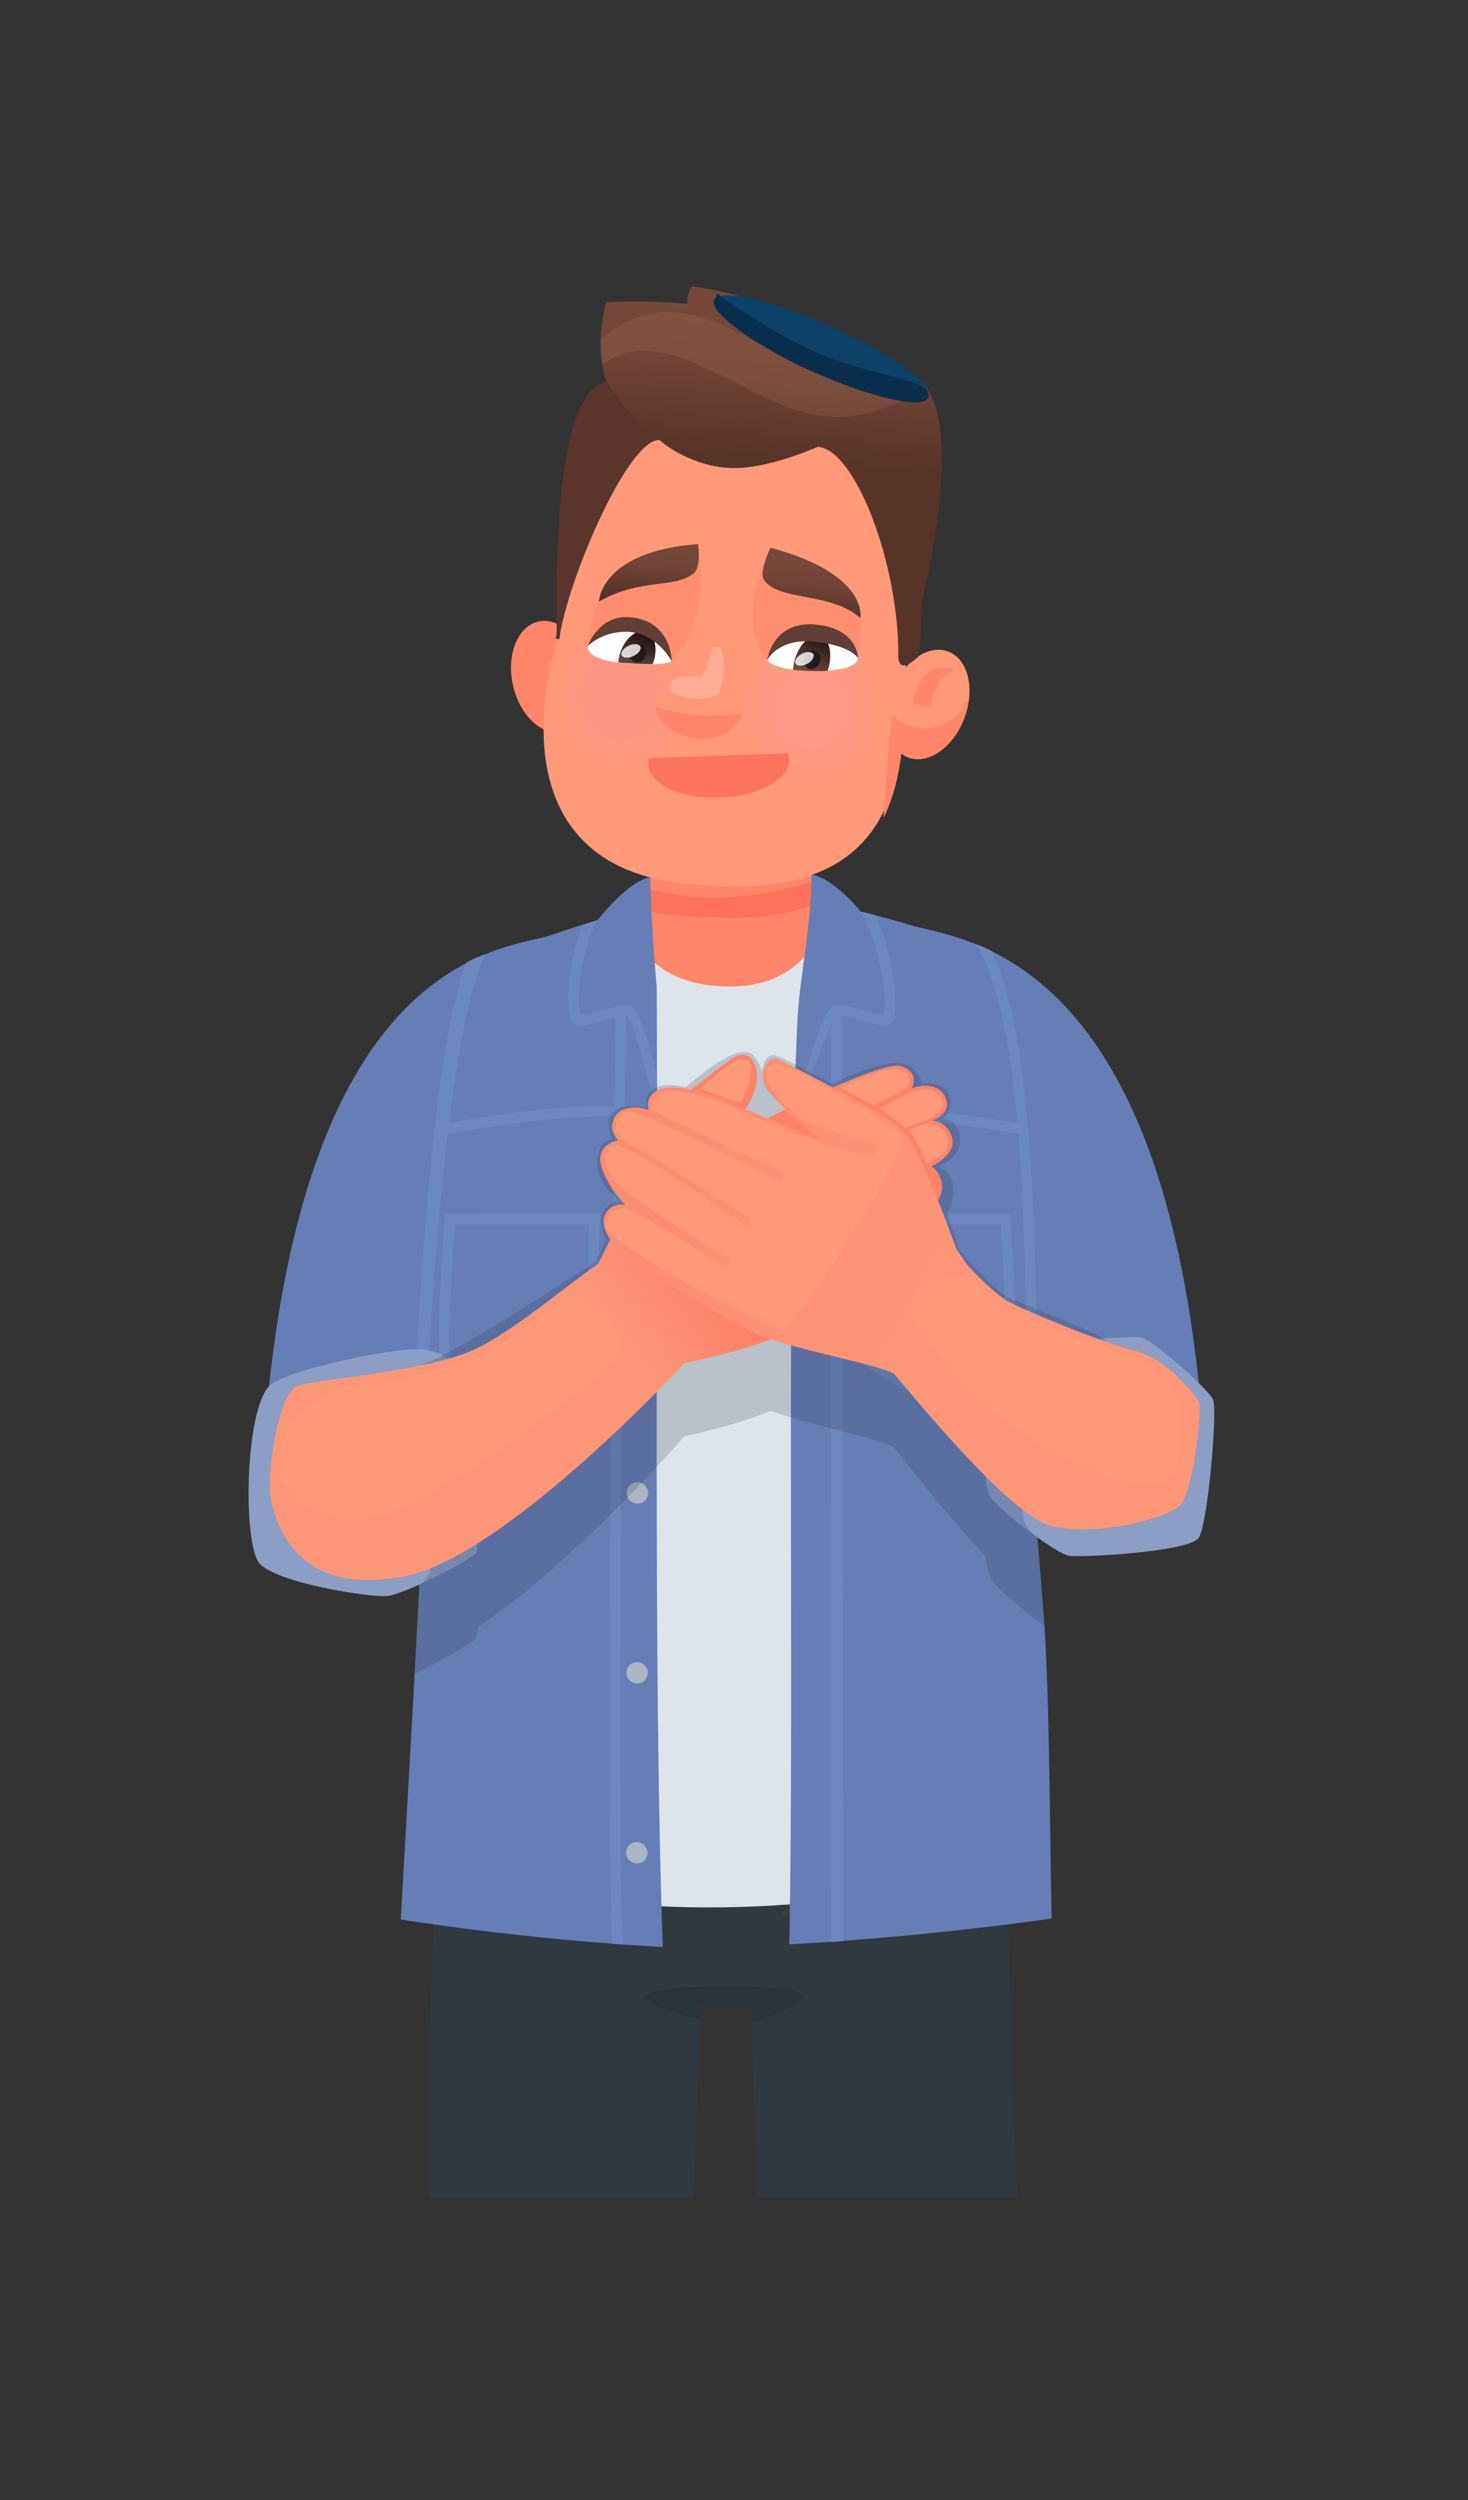 <svg width="940" height="1600" viewBox="0 0 940 1600" fill="none" xmlns="http://www.w3.org/2000/svg">
<rect x="0" y="0" width="940" height="1600" fill="#333333" stroke="none"/>
<path d="M657 922.802C675.6 919.302 694.3 916.702 713.2 915.402C731.2 914.202 752.1 912.202 770.1 912.502C746.1 603.202 611.2 601.402 581.4 591.602L598.6 723.002C615.8 758.902 647.5 849.402 657.1 922.802H657Z" fill="#667EB5"/>
<path d="M444.1 1406.1C446.4 1343.2 448.7 1278.5 450.8 1214.9L279.1 1209.8C275.1 1271.1 274.2 1344.2 274.7 1406.1H444.2H444.1Z" fill="#303940"/>
<path d="M651.4 1406.1C648.3 1343.7 647 1289.5 645.1 1213L479.6 1218.1C480.8 1277.1 482.5 1341.3 484.3 1406H651.4V1406.1Z" fill="#303940"/>
<path d="M282.499 1152.5C278.599 1218.7 281.699 1274.3 281.699 1274.3C281.699 1274.3 379.099 1284.9 491.299 1283.9C564.199 1283.2 626.499 1289.2 631.199 1256.7C635.599 1226.5 638.999 1190.3 641.699 1152.5H282.499Z" fill="#303940"/>
<path d="M568.799 665.701L567.999 590.201C506.399 572.101 422.399 572.301 363.199 597.101L363.899 665.801H568.799V665.701Z" fill="#FF8668"/>
<path d="M532.5 582.8C525.2 581.3 520.3 574.8 520.1 566.701L515.6 502.1C514.2 483.2 492.3 473.3 464.6 472.3C436.8 471.3 417.6 484.7 418.7 504.4L416 569.8C415.7 575.8 409.9 583.001 404 584.201C389 587.201 376.3 591.601 363.1 596.901L359 662L560 666L595.8 596.6C586.9 593.8 542.1 585 532.5 583V582.8Z" fill="#FF8668"/>
<path d="M468 587.502C486.4 587.802 509.2 584.402 523.5 577.702C523.2 576.602 523.1 575.402 523 574.202L523.3 563.102C477.1 578.602 438.6 575.902 415.8 568.702L407.9 572.302C411.5 576.502 412.2 579.502 411.2 581.302C423 586.102 450.4 587.202 467.9 587.402L468 587.502Z" fill="#FD7258"/>
<path d="M282.5 928.201C263.9 924.701 245.2 922.101 226.3 920.801C208.3 919.601 187.4 917.601 169.4 917.901C193.4 608.601 323.7 608.001 353.5 598.301L341 728.401C323.8 764.301 292.1 854.801 282.5 928.201Z" fill="#667EB5"/>
<path d="M543.7 1153.4L500.1 1226L531.6 1229.4L573.8 1153.4H543.7Z" fill="#393E3F"/>
<path d="M525.2 597.102C518.5 611.102 503.4 630.902 468.7 631.302C430 631.802 412.5 613.202 407 599.902L322 618.102L323.7 1206.8C356.4 1214.1 404.3 1221.4 462.6 1220.6C525.3 1219.8 571.8 1211.1 600.5 1203.6L594.5 613.802L525.2 597.102Z" fill="#DDE5EA"/>
<path d="M420.4 630.2C420.4 630.2 417.1 594.5 416.3 561.4C401.6 564.1 382.7 588.8 382.7 588.8C355.3 597 318.8 609.5 306.3 621.7C272.2 655.2 275 738.1 273 857.6C270.8 985.8 270.7 981 256.6 1228.4C256.6 1228.4 335.4 1241.2 424.4 1246C418.2 1072.5 421.5 812.8 420.5 630.1L420.4 630.2Z" fill="#667EB5"/>
<path d="M510.9 649.202C512 626.702 519.5 592.702 519.6 559.602C534.3 562.302 551.3 583.402 551.3 583.402C583.2 591.202 612.2 600.102 624.9 612.302C659.7 645.802 649.9 721.602 654.4 841.002C657.2 916.002 663.5 968.902 668.4 1035C671.9 1081.8 672 1156.1 673.4 1227.8C673.4 1227.8 594.4 1239.4 505.4 1244.3C508.8 1076.2 503 803.702 510.8 649.102L510.9 649.202Z" fill="#667EB5"/>
<path d="M271.8 919.102C273.8 874.702 284.4 663.102 310.8 610.602C307.3 611.902 301.9 613.902 298.6 616.202C274.1 681.002 266.4 874.002 264.5 917.302C266.7 917.702 269.5 918.702 271.7 919.102H271.8Z" fill="#6D88BE"/>
<path d="M402.899 643.4C397.899 642.6 390.899 644.8 383.999 646.9C379.599 648.3 374.599 649.8 371.999 649.8C368.899 644.3 370.199 611.3 382.499 588.9C379.599 589.8 376.599 590.7 373.599 591.7C363.599 614.4 361.899 644.1 365.899 652.6C367.199 655.4 369.099 656.2 370.399 656.4C374.199 656.9 379.599 655.2 385.899 653.3C391.499 651.6 397.699 649.6 401.199 650C405.099 653.9 413.099 682.5 420.499 712.7C420.499 703.7 420.499 694.8 420.499 686C409.199 644.9 405.499 643.8 402.699 643.4H402.899Z" fill="#6D88BE"/>
<path d="M400.901 647.501L394.201 647.301C394.201 652.401 387.301 1135.1 392.001 1243.9C394.201 1244.1 396.501 1244.2 398.701 1244.4C393.901 1137.9 400.801 652.601 400.901 647.501Z" fill="#6D88BE"/>
<path d="M282.8 726.402L281.5 719.802C284.5 719.202 355.3 705.702 394.3 708.002L394 714.702C355.8 712.402 283.6 726.202 282.9 726.402H282.8Z" fill="#6D88BE"/>
<path d="M657.3 863.701C657.7 885.701 657.5 902.801 658.3 921.401L665.9 919.001C665.2 900.401 664.5 885.501 664.1 863.601C662.3 774.701 660.3 662.601 635.3 608.901C631.7 606.701 628.3 605.501 625 604.301C653.7 652.101 655.6 770.101 657.4 863.701H657.3Z" fill="#6D88BE"/>
<path d="M560.6 585.8C557.9 585.1 555.1 584.1 551.3 583.5C564.4 606.2 568.7 643.8 565.9 649.8C563.3 649.8 558.4 648.2 554 646.9C547.1 644.8 540 642.6 535 643.4C532.2 643.9 528.1 644.6 515.4 686.9C514.3 690.7 510.1 704.9 509 708.6C508.8 716.5 509 714.2 508.6 722.5C517.4 688.9 532.1 654.1 536.5 649.9C540 649.6 546.3 651.5 552 653.2C558.3 655.1 563.8 656.8 567.6 656.3C568.9 656.1 570.7 655.4 571.9 652.7C575.8 644.1 571.9 609.4 560.5 585.8H560.6Z" fill="#6D88BE"/>
<path d="M540.1 1242.2C539.6 1134.1 539.1 655.1 538.9 650H532.2C532.3 655.2 531.5 1136 532 1242.8C534.3 1242.6 537.8 1242.4 540.1 1242.2Z" fill="#6D88BE"/>
<path d="M656.801 726.301C656.001 726.201 575.501 712.201 537.301 714.501L536.801 707.801C575.801 705.501 654.501 719.101 657.801 719.701L656.701 726.301H656.801Z" fill="#6D88BE"/>
<path d="M331.4 896.002C331.2 896.002 331 896.002 330.8 896.002C318.4 895.502 286.3 878.602 282.3 871.702C279.1 866.202 282.4 811.802 284.7 780.102L284.9 776.802L384 776.602V780.302C383.5 806.702 382.3 868.602 381.3 872.002C380.2 875.302 366.2 882.802 360.2 885.802C351 890.402 338.6 895.902 331.4 896.002ZM288.2 868.502C291 872.702 320.2 888.902 330.9 889.402C340.5 889.802 370.2 873.402 374.9 869.402C375.6 862.602 376.6 816.702 377.2 783.402L291.2 783.602C288.5 822.202 286.6 863.302 288.2 868.502Z" fill="#6D88BE"/>
<path d="M573.7 885.701C567.9 882.701 554.1 875.301 553 872.001C552 868.701 550.9 806.901 550.6 780.501V776.801L646.8 776.901V780.201C649.1 811.801 652.2 866.001 649.1 871.601C645.2 878.401 614.1 895.301 602 895.901C601.8 895.901 601.7 895.901 601.5 895.901C594.5 895.901 582.6 890.401 573.7 885.801V885.701ZM640.8 783.501H557.3C557.7 816.601 558.6 862.401 559.3 869.201C563.8 873.101 592.6 889.501 602 889.101C612.5 888.701 640.8 872.401 643.5 868.201C645.1 863.101 643.3 822.001 640.8 783.501Z" fill="#6D88BE"/>
<path d="M415.3 726.3C415.3 730.1 412.3 733.1 408.5 733.1C404.7 733.1 401.6 730 401.6 726.3C401.6 722.5 404.6 719.5 408.4 719.5C412.2 719.5 415.3 722.6 415.3 726.3Z" fill="#AEB5C2"/>
<path d="M415.1 840.2C415.1 844 412.1 847 408.3 847C404.5 847 401.4 843.9 401.4 840.2C401.4 836.4 404.4 833.4 408.2 833.4C412 833.4 415.1 836.5 415.1 840.2Z" fill="#AEB5C2"/>
<path d="M415.001 955.402C415.001 959.202 412.001 962.202 408.201 962.202C404.401 962.202 401.301 959.102 401.301 955.402C401.301 951.602 404.301 948.602 408.101 948.602C411.901 948.602 415.001 951.702 415.001 955.402Z" fill="#AEB5C2"/>
<path d="M414.8 1070.5C414.8 1074.3 411.8 1077.3 408 1077.3C404.2 1077.3 401.1 1074.2 401.1 1070.5C401.1 1066.8 404.1 1063.7 407.9 1063.7C411.7 1063.7 414.8 1066.8 414.8 1070.5Z" fill="#AEB5C2"/>
<path d="M414.6 1185.7C414.6 1189.5 411.6 1192.5 407.8 1192.5C404 1192.5 400.9 1189.4 400.9 1185.7C400.9 1181.9 403.9 1178.9 407.7 1178.9C411.5 1178.9 414.6 1182 414.6 1185.7Z" fill="#AEB5C2"/>
<path d="M360.169 468.293C373.503 465.41 380.896 447.276 376.683 427.789C372.469 408.301 358.245 394.841 344.912 397.724C331.578 400.606 324.185 418.741 328.398 438.228C332.612 457.715 346.836 471.176 360.169 468.293Z" fill="#FF8668"/>
<path d="M566 297.701C561.4 252.501 436.2 223.701 395.3 283.101C381.7 310.901 365.1 363.501 355.5 416.001C355.5 415.401 355.5 415.101 355.5 415.101C355.5 415.101 311.7 550.801 436.6 565.301C556.8 579.201 580 521.001 579.5 438.401C582.4 392.101 573.3 332.801 565.9 297.801L566 297.701Z" fill="#FF9977"/>
<g opacity="0.4">
<path d="M442.71 448.363C444.696 421.318 426.168 397.916 401.327 396.091C376.486 394.267 354.738 414.712 352.752 441.756C350.766 468.801 369.294 492.203 394.135 494.028C418.976 495.852 440.724 475.407 442.71 448.363Z" fill="#FF9977"/>
<path d="M441.912 448.305C443.861 421.756 425.661 398.782 401.261 396.99C376.86 395.198 355.499 415.268 353.55 441.816C351.6 468.365 369.8 491.339 394.201 493.131C418.601 494.923 439.962 474.854 441.912 448.305Z" fill="#FF9978"/>
<path d="M441.015 448.239C442.929 422.186 425.101 399.643 401.196 397.887C377.291 396.132 356.362 415.829 354.449 441.882C352.535 467.935 370.363 490.478 394.268 492.233C418.173 493.989 439.102 474.292 441.015 448.239Z" fill="#FF9879"/>
<path d="M440.217 448.179C442.094 422.622 424.594 400.507 401.13 398.784C377.666 397.061 357.123 416.382 355.246 441.939C353.369 467.497 370.869 489.612 394.333 491.335C417.797 493.058 438.34 473.737 440.217 448.179Z" fill="#FE987A"/>
<path d="M439.219 448.115C441.06 423.054 423.932 401.37 400.964 399.683C377.995 397.996 357.884 416.945 356.043 442.007C354.203 467.068 371.331 488.752 394.299 490.439C417.267 492.125 437.379 473.176 439.219 448.115Z" fill="#FE987B"/>
<path d="M438.421 448.056C440.225 423.49 423.425 402.234 400.897 400.58C378.369 398.926 358.645 417.499 356.841 442.065C355.037 466.63 371.837 487.886 394.364 489.54C416.892 491.195 436.617 472.621 438.421 448.056Z" fill="#FE987C"/>
<path d="M437.623 447.996C439.39 423.926 422.918 403.099 400.831 401.477C378.744 399.855 359.406 418.052 357.638 442.122C355.87 466.192 372.343 487.02 394.43 488.642C416.517 490.264 435.855 472.066 437.623 447.996Z" fill="#FE977D"/>
<path d="M436.725 447.932C438.452 424.413 422.349 404.061 400.757 402.476C379.166 400.89 360.263 418.671 358.535 442.19C356.808 465.709 372.912 486.061 394.503 487.646C416.094 489.232 434.998 471.451 436.725 447.932Z" fill="#FD977E"/>
<path d="M435.929 447.872C437.619 424.849 421.844 404.926 400.693 403.372C379.542 401.819 361.026 419.224 359.335 442.248C357.644 465.271 373.42 485.195 394.57 486.748C415.721 488.301 434.238 470.896 435.929 447.872Z" fill="#FD977F"/>
<path d="M435.13 447.813C436.785 425.285 421.337 405.79 400.627 404.269C379.916 402.748 361.786 419.778 360.132 442.306C358.478 464.833 373.926 484.329 394.636 485.849C415.346 487.37 433.476 470.341 435.13 447.813Z" fill="#FD9680"/>
<path d="M434.232 447.749C435.85 425.717 420.775 406.653 400.56 405.168C380.346 403.684 362.647 420.341 361.029 442.373C359.411 464.405 374.487 483.469 394.701 484.953C414.915 486.438 432.614 469.781 434.232 447.749Z" fill="#FD9681"/>
<path d="M433.436 447.689C435.017 426.153 420.269 407.517 400.496 406.065C380.722 404.613 363.41 420.894 361.828 442.431C360.247 463.967 374.995 482.603 394.768 484.055C414.542 485.507 431.854 469.226 433.436 447.689Z" fill="#FD9682"/>
<path d="M432.637 447.632C434.182 426.591 419.762 408.383 400.429 406.964C381.096 405.544 364.171 421.45 362.626 442.49C361.081 463.531 375.501 481.739 394.834 483.159C414.167 484.578 431.092 468.672 432.637 447.632Z" fill="#FC9583"/>
<path d="M431.739 447.566C433.248 427.021 419.2 409.244 400.363 407.861C381.525 406.478 365.032 422.011 363.523 442.556C362.014 463.101 376.062 480.877 394.899 482.261C413.737 483.644 430.23 468.11 431.739 447.566Z" fill="#FC9584"/>
<path d="M430.941 447.506C432.413 427.457 418.693 410.109 400.296 408.758C381.9 407.407 365.792 422.565 364.32 442.614C362.848 462.663 376.568 480.011 394.965 481.362C413.361 482.713 429.468 467.555 430.941 447.506Z" fill="#FC9584"/>
<path d="M430.144 447.449C431.58 427.895 418.188 410.975 400.232 409.656C382.276 408.338 366.555 423.12 365.119 442.673C363.684 462.227 377.076 479.147 395.032 480.466C412.988 481.784 428.708 467.002 430.144 447.449Z" fill="#FC9585"/>
<path d="M429.246 447.382C430.646 428.325 417.626 411.836 400.165 410.554C382.705 409.271 367.416 423.681 366.016 442.739C364.617 461.797 377.637 478.286 395.097 479.568C412.558 480.85 427.847 466.44 429.246 447.382Z" fill="#FB9486"/>
<path d="M428.448 447.323C429.811 428.761 417.119 412.7 400.099 411.45C383.079 410.2 368.177 424.235 366.814 442.797C365.451 461.359 378.143 477.419 395.163 478.669C412.182 479.919 427.085 465.885 428.448 447.323Z" fill="#FB9487"/>
<path d="M427.65 447.265C428.973 429.254 416.605 413.666 400.026 412.449C383.447 411.231 368.934 424.845 367.612 442.857C366.289 460.868 378.657 476.456 395.236 477.673C411.815 478.891 426.327 465.277 427.65 447.265Z" fill="#FB9488"/>
<path d="M426.752 447.199C428.038 429.684 416.043 414.527 399.959 413.346C383.876 412.165 369.795 425.407 368.509 442.922C367.222 460.438 379.218 475.594 395.301 476.775C411.385 477.956 425.466 464.715 426.752 447.199Z" fill="#FB9389"/>
<path d="M425.955 447.14C427.205 430.12 415.538 415.392 399.895 414.243C384.252 413.094 370.558 425.96 369.308 442.98C368.058 460 379.726 474.728 395.369 475.877C411.011 477.026 424.706 464.16 425.955 447.14Z" fill="#FB938A"/>
<path d="M425.157 447.082C426.371 430.558 415.031 416.258 399.828 415.141C384.626 414.025 371.319 426.516 370.105 443.04C368.892 459.564 380.232 473.864 395.434 474.98C410.636 476.097 423.944 463.606 425.157 447.082Z" fill="#FA938B"/>
<path d="M424.259 446.916C425.436 430.888 414.468 417.019 399.762 415.939C385.055 414.859 372.179 426.977 371.002 443.005C369.825 459.034 380.793 472.903 395.499 473.983C410.206 475.063 423.082 462.945 424.259 446.916Z" fill="#FA928C"/>
<path d="M423.463 446.857C424.603 431.324 413.963 417.883 399.697 416.836C385.432 415.788 372.942 427.531 371.802 443.063C370.661 458.596 381.301 472.037 395.567 473.084C409.833 474.132 422.322 462.39 423.463 446.857Z" fill="#FA928D"/>
<path d="M422.564 446.791C423.669 431.754 413.401 418.744 399.631 417.733C385.861 416.722 373.803 428.092 372.699 443.129C371.594 458.166 381.862 471.175 395.632 472.186C409.402 473.198 421.46 461.828 422.564 446.791Z" fill="#FA928E"/>
<path d="M399.599 418.702C386.299 417.702 374.599 428.702 373.499 443.202C372.399 457.702 382.399 470.302 395.699 471.302C408.999 472.302 420.699 461.302 421.799 446.802C422.899 432.302 412.899 419.702 399.599 418.702Z" fill="#F9928F"/>
<path d="M399.6 419.602C386.7 418.702 375.4 429.302 374.4 443.302C373.4 457.302 383 469.502 395.9 470.402C408.8 471.302 420.1 460.702 421.1 446.702C422.1 432.702 412.5 420.502 399.6 419.602Z" fill="#F99190"/>
<path d="M399.499 420.501C387.099 419.601 376.199 429.801 375.199 443.301C374.199 456.801 383.499 468.501 395.899 469.401C408.299 470.301 419.199 460.101 420.199 446.601C421.199 433.101 411.899 421.401 399.499 420.501Z" fill="#F99191"/>
</g>
<g opacity="0.4">
<path d="M547.431 494.793C569.698 479.316 575.203 448.719 559.727 426.452C544.251 404.185 513.654 398.68 491.387 414.156C469.12 429.632 463.614 460.229 479.09 482.496C494.567 504.763 525.164 510.269 547.431 494.793Z" fill="#FF9977"/>
<path d="M547.232 493.027C569.128 477.695 574.45 447.515 559.118 425.619C543.785 403.722 513.606 398.401 491.709 413.733C469.813 429.065 464.492 459.245 479.824 481.141C495.156 503.038 525.335 508.359 547.232 493.027Z" fill="#FF9978"/>
<path d="M546.926 492.61C568.48 477.462 573.672 447.71 558.524 426.157C543.376 404.603 513.624 399.411 492.071 414.559C470.517 429.706 465.325 459.459 480.473 481.012C495.621 502.565 525.373 507.758 546.926 492.61Z" fill="#FF9979"/>
<path d="M546.575 492.274C567.831 477.28 572.907 447.893 557.912 426.637C542.918 405.381 513.531 400.305 492.275 415.299C471.019 430.294 465.943 459.681 480.937 480.937C495.932 502.193 525.319 507.269 546.575 492.274Z" fill="#FF997A"/>
<path d="M546.162 492.058C567.076 477.25 572.026 448.291 557.218 427.376C542.41 406.462 513.451 401.512 492.537 416.32C471.622 431.128 466.672 460.087 481.481 481.002C496.289 501.916 525.248 506.866 546.162 492.058Z" fill="#FF997B"/>
<path d="M546.029 490.698C566.577 476.042 571.353 447.503 556.696 426.955C542.04 406.407 513.501 401.631 492.953 416.288C472.405 430.945 467.63 459.483 482.286 480.031C496.943 500.579 525.482 505.355 546.029 490.698Z" fill="#FF997C"/>
<path d="M545.604 490.784C565.812 476.317 570.465 448.207 555.998 427.999C541.53 407.791 513.42 403.138 493.213 417.605C473.005 432.073 468.351 460.182 482.819 480.39C497.286 500.598 525.396 505.252 545.604 490.784Z" fill="#FE997D"/>
<path d="M545.351 489.728C565.195 475.416 569.679 447.728 555.368 427.884C541.056 408.04 513.368 403.556 493.524 417.868C473.68 432.179 469.196 459.868 483.507 479.711C497.819 499.555 525.507 504.04 545.351 489.728Z" fill="#FE997E"/>
<path d="M545.144 488.854C564.67 474.668 568.998 447.339 554.812 427.814C540.626 408.288 513.298 403.96 493.772 418.146C474.247 432.332 469.918 459.661 484.104 479.186C498.29 498.712 525.619 503.04 545.144 488.854Z" fill="#FE997F"/>
<path d="M544.866 488.2C564.03 474.174 568.196 447.268 554.17 428.104C540.144 408.941 513.238 404.775 494.074 418.801C474.91 432.827 470.745 459.733 484.771 478.897C498.797 498.06 525.703 502.226 544.866 488.2Z" fill="#FE9980"/>
<path d="M544.576 487.748C563.38 473.885 567.385 447.403 553.522 428.6C539.659 409.796 513.177 405.791 494.373 419.654C475.57 433.517 471.565 459.999 485.428 478.803C499.291 497.607 525.773 501.611 544.576 487.748Z" fill="#FE9981"/>
<path d="M544.173 487.499C562.618 473.801 566.466 447.744 552.767 429.299C539.069 410.854 513.012 407.007 494.567 420.705C476.122 434.403 472.275 460.46 485.973 478.905C499.671 497.35 525.728 501.198 544.173 487.499Z" fill="#FE9982"/>
<path d="M544.005 486.408C562.069 472.845 565.718 447.207 552.155 429.144C538.592 411.08 512.954 407.431 494.891 420.994C476.827 434.556 473.178 460.194 486.741 478.258C500.303 496.322 525.941 499.97 544.005 486.408Z" fill="#FE9983"/>
<path d="M543.71 485.617C561.395 472.194 564.849 446.976 551.426 429.292C538.003 411.607 512.785 408.153 495.101 421.576C477.416 434.999 473.962 460.217 487.385 477.901C500.808 495.586 526.026 499.04 543.71 485.617Z" fill="#FE9984"/>
<path d="M543.553 485.311C560.904 471.997 564.176 447.138 550.862 429.787C537.549 412.436 512.69 409.163 495.339 422.477C477.988 435.791 474.715 460.65 488.029 478.001C501.343 495.352 526.202 498.625 543.553 485.311Z" fill="#FE9985"/>
<path d="M543.331 484.181C560.283 470.983 563.327 446.542 550.13 429.59C536.933 412.637 512.492 409.593 495.539 422.79C478.587 435.987 475.542 460.428 488.739 477.381C501.937 494.333 526.378 497.378 543.331 484.181Z" fill="#FE9986"/>
<path d="M543.068 483.654C559.625 470.579 562.446 446.557 549.371 430C536.295 413.444 512.273 410.622 495.717 423.697C479.16 436.773 476.338 460.795 489.414 477.352C502.489 493.908 526.511 496.73 543.068 483.654Z" fill="#FE9987"/>
<path d="M542.862 483.832C559.026 470.883 561.631 447.282 548.682 431.119C535.733 414.956 512.133 412.35 495.969 425.299C479.806 438.249 477.201 461.849 490.15 478.012C503.099 494.175 526.699 496.781 542.862 483.832Z" fill="#FE9988"/>
<path d="M542.696 482.324C558.423 469.451 560.737 446.266 547.865 430.538C534.992 414.811 511.806 412.496 496.079 425.369C480.351 438.242 478.037 461.427 490.91 477.155C503.783 492.883 526.968 495.197 542.696 482.324Z" fill="#FE9A89"/>
<path d="M542.605 481.996C557.943 469.172 559.98 446.342 547.156 431.004C534.331 415.667 511.502 413.629 496.164 426.453C480.826 439.278 478.789 462.108 491.613 477.445C504.437 492.783 527.267 494.82 542.605 481.996Z" fill="#FD9A89"/>
<path d="M542.578 480.408C557.442 467.623 559.127 445.209 546.342 430.345C533.557 415.481 511.143 413.796 496.279 426.581C481.415 439.366 479.73 461.78 492.515 476.644C505.3 491.508 527.714 493.194 542.578 480.408Z" fill="#FD9A8A"/>
<path d="M542.496 480.525C556.891 467.79 558.236 445.797 545.501 431.402C532.766 417.008 510.773 415.663 496.378 428.398C481.984 441.133 480.638 463.126 493.374 477.521C506.109 491.915 528.102 493.26 542.496 480.525Z" fill="#FD9A8B"/>
<path d="M543.511 478.069C556.828 464.752 556.828 443.162 543.511 429.845C530.194 416.528 508.603 416.528 495.286 429.845C481.969 443.162 481.969 464.752 495.286 478.069C508.603 491.386 530.194 491.386 543.511 478.069Z" fill="#FD9A8C"/>
<path d="M543.014 477.574C556.058 464.531 556.058 443.383 543.014 430.34C529.971 417.296 508.823 417.296 495.779 430.34C482.736 443.383 482.736 464.531 495.779 477.574C508.823 490.618 529.971 490.618 543.014 477.574Z" fill="#FD9A8D"/>
<path d="M542.52 477.079C555.29 464.309 555.29 443.605 542.52 430.835C529.749 418.065 509.045 418.064 496.275 430.835C483.505 443.605 483.505 464.309 496.275 477.079C509.045 489.85 529.749 489.85 542.52 477.079Z" fill="#FD9A8E"/>
<path d="M542.096 476.655C554.632 464.119 554.632 443.795 542.096 431.259C529.561 418.723 509.236 418.723 496.7 431.259C484.164 443.795 484.164 464.119 496.7 476.655C509.236 489.191 529.561 489.191 542.096 476.655Z" fill="#FD9A8F"/>
<path d="M543.542 473.934C554.619 460.591 552.783 440.795 539.44 429.718C526.097 418.64 506.301 420.477 495.223 433.819C484.146 447.162 485.982 466.958 499.325 478.036C512.668 489.113 532.464 487.277 543.542 473.934Z" fill="#FD9A90"/>
<path d="M544.162 471.715C554.152 458.016 551.144 438.811 537.445 428.822C523.745 418.832 504.541 421.839 494.551 435.538C484.561 449.238 487.569 468.442 501.268 478.432C514.968 488.422 534.172 485.415 544.162 471.715Z" fill="#FD9A91"/>
<path d="M544.896 469.043C553.504 454.886 549.005 436.432 534.848 427.824C520.691 419.216 502.236 423.715 493.629 437.872C485.021 452.029 489.52 470.484 503.677 479.091C517.834 487.699 536.288 483.2 544.896 469.043Z" fill="#FD9A92"/>
<path d="M545.727 465.816C552.565 451.15 546.22 433.717 531.555 426.879C516.889 420.04 499.456 426.385 492.617 441.051C485.778 455.716 492.123 473.149 506.789 479.988C521.455 486.827 538.888 480.482 545.727 465.816Z" fill="#FD9A93"/>
<path d="M546.725 462.411C551.422 447.33 543.004 431.297 527.923 426.6C512.843 421.902 496.809 430.32 492.112 445.401C487.415 460.482 495.833 476.515 510.914 481.212C525.994 485.909 542.028 477.491 546.725 462.411Z" fill="#FD9A94"/>
<path d="M546.753 457.825C549.146 442.547 538.7 428.223 523.422 425.83C508.145 423.438 493.82 433.884 491.428 449.161C489.035 464.439 499.481 478.764 514.759 481.156C530.036 483.549 544.361 473.103 546.753 457.825Z" fill="#FC9A95"/>
<path d="M546.959 454.754C547.301 439.681 535.359 427.184 520.286 426.842C505.212 426.5 492.715 438.442 492.373 453.516C492.031 468.589 503.973 481.086 519.047 481.428C534.12 481.77 546.617 469.828 546.959 454.754Z" fill="#FC9A96"/>
<path d="M521.354 480.88C535.991 479.625 546.839 466.742 545.584 452.105C544.329 437.468 531.447 426.62 516.809 427.874C502.172 429.129 491.324 442.012 492.579 456.649C493.834 471.286 506.717 482.135 521.354 480.88Z" fill="#FC9A97"/>
<path d="M524.033 479.028C538.133 476.617 547.609 463.234 545.199 449.134C542.789 435.034 529.405 425.558 515.305 427.968C501.205 430.378 491.729 443.762 494.139 457.862C496.549 471.961 509.933 481.438 524.033 479.028Z" fill="#FC9A98"/>
<path d="M525.303 478.335C538.853 475.157 547.261 461.597 544.083 448.047C540.904 434.497 527.344 426.089 513.794 429.267C500.244 432.445 491.836 446.006 495.014 459.556C498.192 473.106 511.753 481.514 525.303 478.335Z" fill="#FC9A99"/>
<path d="M525.889 477.997C538.962 474.297 546.561 460.701 542.861 447.628C539.162 434.555 525.566 426.956 512.493 430.655C499.42 434.355 491.821 447.951 495.52 461.024C499.22 474.097 512.816 481.696 525.889 477.997Z" fill="#FC9A9A"/>
</g>
<path d="M617.531 459.408C624.546 440.745 619.881 421.725 607.112 416.925C594.342 412.126 578.304 423.364 571.289 442.027C564.275 460.689 568.939 479.709 581.709 484.509C594.478 489.308 610.516 478.07 617.531 459.408Z" fill="#FF9977"/>
<path d="M606.499 462.202C593.599 469.402 580.499 466.002 571.399 457.602C571.199 462.502 570.499 468.702 568.999 475.802H569.199L565.699 523.402C571.699 511.702 575.199 497.902 577.199 482.302C578.299 483.202 579.499 483.902 580.899 484.502C593.399 489.902 609.599 479.202 616.999 460.802C618.899 456.002 619.999 451.202 620.499 446.602C617.799 452.902 613.299 458.402 606.499 462.202Z" fill="#FF8668"/>
<path d="M584.6 450.302L596.2 452.702C597.2 434.202 611.3 428.902 611.3 428.902C589.5 419.502 584.6 450.302 584.6 450.302Z" fill="#FF8668"/>
<path d="M550.5 228.501C544.3 213.301 522.901 207.401 522.901 207.401C522.901 209.501 523.301 211.601 523.901 213.701C489.501 187.901 443 183.301 443 183.301C440.9 186.201 439.7 191.001 440.2 194.501C411.1 191.701 388 193.501 388 193.501C379.6 228.001 388.1 249.301 398.1 261.701C401.7 266.201 406.9 273.801 422.4 281.701C422.4 281.701 439.3 297.301 465.8 299.401C489.5 301.301 523.5 286.001 523.5 286.001C547.2 286.901 575.6 360.301 575.201 419.601C575.201 433.201 588 420.201 588 420.201C588 420.201 590.101 405.501 590.401 384.301C590.401 384.101 614.501 290.101 596.201 253.301C589.301 239.301 579.3 236.301 568 238.301" fill="url(#paint0_linear_2394_71813)"/>
<path d="M388.301 244.102C352.201 252.802 356.901 382.902 356.401 404.102C356.401 405.702 356.201 406.702 355.901 408.402C355.801 409.202 358.701 409.102 358.501 408.402C358.301 407.102 358.701 405.002 358.901 404.202C366.101 365.202 402.401 281.502 422.101 281.602C422.101 281.602 403.901 269.102 388.301 244.102Z" fill="#59352C"/>
<path opacity="0.1" d="M594 249.5C590.7 244.3 586.9 241.1 582.8 239.4C578.9 239.9 574.9 240.6 570.8 241.3C558.5 243.3 545.6 244.4 533.3 242C519 239.2 506.7 232 494.2 224.7C487.9 221 481.7 217.3 475.2 214.1C461.3 207.1 444.8 200.1 429 199.7C421.2 199.5 413.4 201.4 406.1 203.9C399.3 206.2 393.6 209.9 389.3 213.7C388.4 214.5 386.5 215.7 384.6 216.9C384.4 222.7 384.8 228 385.6 232.8C386.4 232.4 387.1 232 387.3 231.9C390 230.1 393.4 228.4 397.3 227C401.2 225.7 405.5 224.6 410.4 224.5C429.2 224.2 446.2 232.7 462.7 240.7C469.5 244 476.3 247.7 483.6 251.3C490.8 254.9 498.4 258.4 506.4 261.3C519.8 266.3 536.4 268.5 550.5 265.5C552.4 265.1 554.3 264.8 556.1 264.3C563.4 262.4 569.8 259.9 575.4 257.4C581 254.9 585.8 252.7 590 251C591.5 250.4 592.8 249.9 594.1 249.4L594 249.5Z" fill="#FFBC80"/>
<path opacity="0.5" d="M493.001 351.4C493.001 351.4 468.901 394.2 491.301 422.8L549.501 421.3C549.501 421.3 552.201 404.5 550.901 392C549.701 379.5 492.901 351.4 492.901 351.4H493.001Z" fill="#FF8568"/>
<path d="M415.399 485.2C415.399 485.2 413.8 490.8 417.1 495.5C419.8 499.4 428.899 510.8 459.299 510.4C487.899 510 500.999 498.1 503.899 492.5C506.399 487.6 504.6 482 504.6 482L415.299 485.2H415.399Z" fill="#FB755C"/>
<path opacity="0.5" d="M384.4 380.601C379.6 392.801 376.5 413.401 376.5 413.401L430.1 423.001C456.3 396.601 447.1 348.201 447.1 348.201C447.1 348.201 388.8 369.601 384.5 380.501L384.4 380.601Z" fill="#FF8568"/>
<path d="M525.101 401.401C500.901 398.401 491.301 422.701 491.301 422.701C491.301 422.701 495.601 429.101 521.201 429.401C550.201 429.701 549.501 421.201 549.501 421.201C549.501 421.201 549.301 404.401 525.101 401.401Z" fill="white"/>
<path d="M376.499 413.401C376.499 413.401 373.499 422.301 399.899 424.401C427.699 426.601 429.999 423.101 429.999 423.101C429.999 423.101 405.299 373.101 376.399 413.501L376.499 413.401Z" fill="white"/>
<path d="M395.801 423.901C397.101 424.101 398.501 424.201 400.001 424.301C407.801 424.901 413.601 425.101 417.901 425.001C417.901 424.901 418.001 424.701 418.101 424.601C421.501 415.501 419.501 406.401 413.801 404.301C408.101 402.201 400.701 407.901 397.401 417.001C396.501 419.401 396.101 421.701 395.901 424.001L395.801 423.901Z" fill="url(#paint1_linear_2394_71813)"/>
<path d="M525.701 407.001C520.001 404.701 512.601 411.001 509.201 421.101C508.501 423.301 508.001 426.001 507.801 428.601C511.401 429.101 515.801 429.401 521.201 429.501C524.501 429.501 527.401 429.501 530.001 429.301C533.301 419.301 531.401 409.301 525.701 407.101V407.001Z" fill="url(#paint2_linear_2394_71813)"/>
<path d="M403.2 395.001C383.2 393.501 376.5 413.301 376.5 413.301C376.5 413.301 385.2 404.301 400.7 404.301C420.1 404.301 430.1 423.001 430.1 423.001C430.1 423.001 430.2 397.101 403.2 395.001Z" fill="#603F37"/>
<path d="M383.5 385.001C410 369.701 432.5 376.901 444.4 366.701C449 362.801 447 348.201 447 348.201C384.6 352.801 383.5 384.901 383.5 384.901V385.001Z" fill="url(#paint3_linear_2394_71813)"/>
<path d="M493.301 350.5C493.301 350.5 486.001 366.2 489.001 370.8C498.201 385.1 531.601 378.4 550.901 395.5C550.901 395.5 556.701 367.5 493.301 350.5Z" fill="url(#paint4_linear_2394_71813)"/>
<path d="M521.901 399.601C494.601 397.401 491.301 422.301 491.301 422.301C491.301 422.301 498.401 408.101 522.001 410.701C545.701 413.301 549.501 421.401 549.501 421.401C549.501 421.401 549.401 401.901 521.901 399.701V399.601Z" fill="#603F37"/>
<path d="M447.2 432.301C447.2 432.301 426.1 427.501 420.3 445.901C412.9 469.201 459.2 484.901 473 460.801C486.8 436.701 454.9 389.701 454.9 389.701C454.9 389.701 462 413.801 447.2 432.401V432.301Z" fill="#FF9877"/>
<path d="M419.6 452.401C421.6 471.801 460.6 482.501 473 460.701C473.8 459.401 474.4 458.001 474.8 456.501C456.2 459.701 437 457.901 419.5 452.301L419.6 452.401Z" fill="#FF8568"/>
<path opacity="0.2" d="M461.4 414.502L456.1 414.102C456.1 414.102 452.7 431.002 447.5 433.102C446.7 433.002 445.9 432.902 445 432.802C435.8 432.102 428.1 434.802 427.8 438.802C427.5 442.802 434.7 446.302 443.9 447.002C452.5 447.602 460.1 446.402 461.3 441.802C461.3 441.802 466.1 424.202 461.3 414.502H461.4Z" fill="white"/>
<path d="M414.001 418.201C413.501 421.501 410.701 424.101 407.801 423.901C404.901 423.701 402.901 420.901 403.401 417.601C403.901 414.301 406.701 411.701 409.601 411.901C412.501 412.101 414.501 414.901 414.001 418.201Z" fill="#231B1B"/>
<path d="M525.3 422.5C524.8 425.8 522 428.4 519.1 428.2C516.2 428 514.2 425.2 514.7 421.9C515.2 418.6 518 416 520.9 416.2C523.8 416.4 525.8 419.2 525.3 422.5Z" fill="#231B1B"/>
<path opacity="0.8" d="M403.301 412.901C399.901 414.201 397.501 416.901 397.901 418.901C398.301 420.901 401.401 421.502 404.801 420.202C408.201 418.902 410.601 416.202 410.201 414.202C409.801 412.202 406.701 411.601 403.301 412.901Z" fill="white"/>
<path opacity="0.8" d="M514.1 418.1C510.9 419.5 508.7 422.3 509.2 424.2C509.8 426.2 512.8 426.6 516.1 425.2C519.3 423.8 521.5 421 521 419.1C520.4 417.1 517.4 416.7 514.1 418.1Z" fill="white"/>
<path d="M290.4 876.402C290.4 876.402 289.1 866.702 272.6 863.802C256.1 860.902 181.5 877.202 172.4 886.902C156.6 903.702 155.6 987.702 166 1000.3C176.4 1012.9 236.1 1022.3 247.7 1021.4C259.3 1020.4 301.6 998.001 304.5 994.102C307.4 990.201 311.3 934.902 311.3 934.902L290.3 876.302L290.4 876.402Z" fill="#8C9EC4"/>
<path d="M630.801 941.401C630.801 941.401 631.101 953.101 634.701 958.801C638.301 964.501 675.501 994.601 685.101 995.701C694.701 996.701 761.901 993.101 767.701 984.001C773.401 974.901 779.701 902.701 776.801 895.801C773.901 888.901 737.101 856.701 730.601 855.701C724.101 854.701 673.201 859.101 671.701 860.601C670.101 862.201 630.901 941.401 630.901 941.401H630.801Z" fill="#8C9EC4"/>
<path opacity="0.2" d="M707.1 857.702C708.8 854.602 652.8 834.202 644.1 829.502C636.7 825.402 617.1 803.702 613.8 799.202L606.7 776.502C612 767.602 613.3 748.402 599.8 747.002C599.8 747.002 609.1 743.502 612.9 736.902C614.8 733.502 618.6 719.202 604.2 715.602C604.2 715.602 604.2 715.102 604.8 714.802C609.6 711.702 614.5 691.602 590.3 693.302C590.3 693.302 587.6 676.002 565.4 681.302C551.9 684.602 542.1 689.302 532.8 693.702C515.7 684.002 499.8 676.602 497.5 675.702C492 673.602 489.1 678.502 487.9 685.702C486.5 680.702 484.3 676.602 481.2 674.502C471.2 667.802 445.9 689.902 439.1 695.802C410.5 689.002 413.5 708.602 413.5 708.602C385.9 703.502 388 722.202 392.4 728.802C392.4 728.802 391.2 729.202 389.5 729.802C381.1 732.802 376.6 752.502 396.1 767.902C396.1 767.902 377.3 772.702 388.2 793.202L381.7 807.002C368.9 815.902 291.6 866.102 269.2 874.002C265.1 882.902 384 850.402 383.2 851.902C363.5 865.902 325.9 900.702 300.5 911.602C296.3 913.402 291.6 915.002 286.6 916.602C284 914.002 279.8 911.402 272.8 910.102C272.6 910.102 272.4 910.102 272.2 910.102C271.6 941.102 270.9 964.602 269.6 993.502C270.5 993.802 271.4 994.302 272.2 994.902C276.6 998.302 276.5 1004.5 273.7 1008.9C272.3 1011 270.6 1012.8 268.6 1014.3C267.8 1030.5 266.8 1048.9 265.6 1071C282.1 1063.4 302.6 1051.2 304.7 1048.4C305.2 1047.6 305.8 1045 306.4 1041.1C363.7 1002.7 428.2 930.602 438.3 919.102C438.3 919.102 470 912.702 493.5 902.902C518.2 911.702 558.4 919.402 572.3 926.002C584.3 941.302 608.3 971.902 631.2 996.002C631.6 1000.1 632.5 1006.9 634.9 1010.9C637.3 1015 654.9 1030.7 669 1040.9C668.9 1038.9 668.7 1037 668.6 1035.1C667.3 1017.2 665.8 1000.3 664.4 983.602C663.3 982.902 662.3 982.102 661.3 981.302C659 979.302 657.2 976.702 656.1 973.802C654.9 970.702 655.1 967.402 654.3 964.202C653 958.902 658.1 955.802 662.1 956.802C661.4 948.202 660.6 939.602 660 930.902C655.7 939.902 604 845.302 625.7 866.802C633.8 874.802 644.9 881.702 657 887.802C657 886.202 656.8 884.702 656.7 883.102C651.8 880.802 647.9 878.802 645.5 877.402C640.1 874.302 626.2 861.202 618.3 851.002C616.8 848.502 615 845.702 613.4 843.302C613.1 843.302 612.8 842.302 612.5 841.902C612.5 841.902 714 875.202 707.4 857.802L707.1 857.702Z" fill="#29354F"/>
<path d="M767.6 896.601C767.6 896.601 749.1 870.201 727.3 864.701C705.5 859.201 656.9 839.101 645.3 832.801C638.4 829.101 617.1 809.501 613.2 800.601C612.1 798.201 562 868.101 564.6 869.701C567.1 871.401 644.3 970.401 674.1 976.701C703.9 983.001 746.3 971.701 755.1 963.701C763.9 955.701 769.8 902.901 767.7 896.601H767.6Z" fill="#FF9977"/>
<path d="M439.6 870.801C439.6 870.801 323.4 997.101 257.7 1008.9C192 1020.7 178.5 979.101 174.1 962.301C169.7 945.501 178.4 891.601 190.2 887.101C202 882.601 267.3 878.601 300.4 865.101C333.5 851.601 387.4 800.001 395.3 803.401C403.2 806.801 439.6 870.801 439.6 870.801Z" fill="#FF9977"/>
<path d="M594.299 776.6C594.299 776.6 603.699 766.9 603.099 759C602.499 751 597.799 746.8 595.699 746.6C595.699 746.6 606.199 741.9 609.199 734.6C612.199 727.3 605.199 716.5 595.499 717.2C595.499 717.2 603.899 715.2 605.899 709.1C607.899 703 601.799 690.2 583.699 696.6C583.699 696.6 589.399 685.6 576.299 682.2C563.199 678.8 481.999 720.3 481.999 720.3L474.299 713.9C474.299 713.9 483.399 702.4 484.499 691.3C485.599 680.2 479.199 669.5 467.499 678.1C455.799 686.6 438.399 700.3 435.699 703.1C432.999 705.9 386.399 802.6 382.999 808.8C380.799 812.7 438.099 872.2 438.099 872.2C438.099 872.2 490.499 862.2 510.499 848.2C530.399 834.2 590.799 780.7 594.299 776.5V776.6Z" fill="#FF9977"/>
<path d="M595.6 717.302C595.6 717.302 604 715.302 606 709.202C608 703.102 601.9 690.302 583.8 696.702C583.8 696.702 589.5 685.702 576.4 682.302C563.3 678.902 482.1 720.402 482.1 720.402L474.4 714.002C474.4 714.002 483.5 702.502 484.6 691.402C485.7 680.302 479.3 669.602 467.6 678.202C455.9 686.702 438.5 700.402 435.8 703.202C433.1 706.002 386.5 802.702 383.1 808.902C363.4 822.102 325.8 854.902 300.4 865.202C267.3 878.702 202 882.702 190.2 887.202C178.4 891.702 169.6 945.502 174.1 962.402C178.6 979.202 192.1 1020.8 257.7 1009C319.2 998.002 425.1 886.402 438.2 872.402C438.2 872.402 490.6 862.402 510.6 848.402C530.5 834.402 590.9 780.902 594.4 776.702C594.4 776.702 603.8 767.002 603.2 759.102C602.6 751.102 597.9 746.902 595.8 746.702C595.8 746.702 606.3 742.002 609.3 734.702C612.3 727.402 605.3 716.602 595.6 717.302ZM392.6 870.802C377.1 887.202 279.2 961.702 241.1 970.402C203.1 979.102 177.4 954.502 178.6 933.902C179.9 913.302 201.1 887.402 240 884.602C294.2 880.802 337.1 849.802 357.1 833.302C373.5 819.802 408.1 854.402 392.6 870.802ZM473.8 705.502C472 705.902 447.4 696.302 447.4 696.302C454.1 694.002 469.1 674.502 478.3 678.102C486.1 681.102 475.5 705.102 473.8 705.502ZM537.9 695.702C537.9 695.702 565.6 682.502 574.4 683.702C583.2 684.902 582.8 691.402 581.9 694.502C581 697.602 560.5 706.702 559.4 707.002C558.3 707.402 537.9 695.702 537.9 695.702ZM579.9 721.802C579.4 721.502 563.9 709.502 563.3 709.302C563.3 709.302 582.5 697.302 592.2 696.902C601.9 696.502 606.7 707.102 601.8 711.602C596.9 716.102 580.3 722.102 579.8 721.802H579.9ZM607.3 732.302C606.7 740.202 593.1 744.402 593.1 744.402C591.8 738.302 582.5 723.402 582.3 723.202C582.3 723.202 587.5 719.902 594.2 719.202C600.9 718.502 607.9 724.402 607.4 732.302H607.3Z" fill="url(#paint5_linear_2394_71813)"/>
<path d="M612.2 799.302C612.2 799.302 589.9 736.302 577.9 723.802C565.9 711.302 502.6 680.502 498.4 677.902C494.2 675.302 486.2 682.802 489 693.002C491.8 703.202 524 727.102 524 728.802C524 730.502 460.7 701.002 439.6 696.802C418.4 692.602 412.6 703.402 415.6 710.702C415.6 710.702 410.2 707.602 401.7 709.302C393.2 710.902 387.8 722.002 396.1 729.802C396.1 729.802 380.1 731.902 385.5 747.902C390.9 763.902 450.9 799.402 450.9 799.402C450.9 799.402 407.4 772.802 398.9 771.602C390.4 770.402 380.8 780.802 391.8 794.402C402.9 808.002 458.4 839.602 479.8 851.302C501.2 863.102 566.8 872.902 576 880.902C585.2 888.902 621.6 813.402 621.6 813.402C621.6 813.402 616 804.402 612.2 799.202V799.302Z" fill="#FF9977"/>
<path d="M767.6 896.601C767.6 896.601 749.1 870.201 727.3 864.701C705.5 859.201 656.9 839.101 645.3 832.801C639.9 829.901 626 817.501 618.1 807.901C616.6 805.501 614.8 802.701 613.2 800.401V800.301C612.9 800.301 612.6 799.501 612.3 799.101C612.3 799.101 590 736.101 578 723.701C566 711.201 502.7 680.501 498.5 677.901C494.3 675.301 486.3 682.901 489.1 693.001C491.9 703.101 524.1 727.101 524.1 728.801C524.1 730.501 460.8 701.001 439.7 696.801C418.5 692.601 412.7 703.401 415.7 710.701C415.7 710.701 410.3 707.601 401.8 709.301C393.3 710.901 387.9 722.001 396.2 729.801C396.2 729.801 380.2 731.901 385.6 747.901C390.2 761.401 400.3 770.901 400.3 770.901C388.4 769.801 380.9 780.801 391.9 794.501C403 808.101 458.5 839.701 479.9 851.401C499.4 862.101 555.3 871.201 572.3 878.801C593 903.601 649.6 971.601 674.1 976.801C703.9 983.101 746.3 971.801 755.1 963.801C763.9 955.801 769.8 903.001 767.7 896.701L767.6 896.601ZM501.3 851.201C496.2 851.601 440.8 822.801 426.4 813.601C412 804.501 390.2 791.301 388.7 785.801C387.1 780.201 391.9 770.701 401.5 773.601C411.1 776.501 464 810.801 464.8 810.801C465.6 810.801 468.7 805.801 467.5 805.801C467.2 805.801 404.1 767.301 394.6 756.901C385.2 746.501 385.2 734.101 393.5 732.501C401.8 730.901 476.7 784.001 477.6 784.301C478.5 784.601 481.2 781.601 480.6 780.101C480 778.601 401.5 730.801 397.2 727.901C392.9 725.001 392.9 713.201 401 711.201C409.1 709.101 498.9 756.401 499.5 755.801C500.2 755.301 502.3 751.901 501.8 751.001C501.3 750.101 419.4 712.101 418.3 710.901C418.3 710.901 414.5 703.401 421.9 699.701C429.3 695.901 445.1 699.401 461.4 705.601C477.7 711.801 520.2 733.301 559.7 739.901L561.2 731.501C561.2 731.501 525 724.501 512.6 715.101C500.2 705.701 490.9 695.401 490.7 687.901C490.5 680.401 496 678.201 508 684.701C520 691.201 569.2 716.501 576.6 726.401C584 736.301 506.5 850.901 501.4 851.301L501.3 851.201ZM751.6 941.001C742 962.901 695.6 941.601 661.9 921.301C628.1 901.001 593.9 860.101 585.1 845.301C576.3 830.501 603.8 802.601 625.5 822.801C655.9 851.201 727.3 864.701 741.8 876.501C756.7 888.701 761.2 919.001 751.6 940.901V941.001Z" fill="url(#paint6_linear_2394_71813)"/>
<path opacity="0.1" d="M463.301 1271.2C360.801 1271.7 448.001 1292.3 448.201 1292.3C448.201 1289.4 448.401 1286.5 448.501 1283.6C459.101 1283.8 470.001 1283.8 481.101 1283.8C481.101 1287.1 481.301 1290.5 481.301 1293.9C481.501 1293.9 565.801 1270.6 463.301 1271.2Z" fill="black"/>
<path d="M594.034 253.274C597.44 245.662 569.548 225.779 531.738 208.866C493.927 191.952 460.514 184.412 457.109 192.025C453.704 199.637 481.595 219.52 519.406 236.433C557.217 253.347 590.629 260.887 594.034 253.274Z" fill="#0C4266"/>
<path d="M594.401 254.5C591.001 262.1 557.601 254.5 519.801 237.6C482.001 220.7 454.101 199.4 457.501 191.9C460.901 184.4 460.001 189.9 462.401 190.6C464.801 191.3 490.801 211.2 521.501 225C554.601 239.8 590.601 242.1 594.201 251.2C594.701 252.5 594.801 253.6 594.401 254.6V254.5Z" fill="#092E4C"/>
<defs>
<linearGradient id="paint0_linear_2394_71813" x1="498.616" y1="197.653" x2="490.862" y2="295.047" gradientUnits="userSpaceOnUse">
<stop stop-color="#75483B"/>
<stop offset="0.4" stop-color="#704438"/>
<stop offset="0.7" stop-color="#623C2F"/>
<stop offset="1" stop-color="#563428"/>
</linearGradient>
<linearGradient id="paint1_linear_2394_71813" x1="404.599" y1="427.784" x2="416.492" y2="399.52" gradientUnits="userSpaceOnUse">
<stop stop-color="#704A3E"/>
<stop offset="1"/>
</linearGradient>
<linearGradient id="paint2_linear_2394_71813" x1="517.696" y1="430.027" x2="528.967" y2="399.738" gradientUnits="userSpaceOnUse">
<stop stop-color="#704A3E"/>
<stop offset="1"/>
</linearGradient>
<linearGradient id="paint3_linear_2394_71813" x1="417.755" y1="348.436" x2="414.382" y2="382.079" gradientUnits="userSpaceOnUse">
<stop stop-color="#75483B"/>
<stop offset="0.4" stop-color="#704438"/>
<stop offset="0.7" stop-color="#623C2F"/>
<stop offset="1" stop-color="#563428"/>
</linearGradient>
<linearGradient id="paint4_linear_2394_71813" x1="521.753" y1="360.484" x2="518.28" y2="394.12" gradientUnits="userSpaceOnUse">
<stop stop-color="#75483B"/>
<stop offset="0.4" stop-color="#704438"/>
<stop offset="0.7" stop-color="#623C2F"/>
<stop offset="1" stop-color="#563428"/>
</linearGradient>
<linearGradient id="paint5_linear_2394_71813" x1="443.8" y1="796.102" x2="384.4" y2="839.302" gradientUnits="userSpaceOnUse">
<stop stop-color="#FD8268"/>
<stop offset="1" stop-color="#FD9677"/>
</linearGradient>
<linearGradient id="paint6_linear_2394_71813" x1="234" y1="634.501" x2="613.9" y2="842.701" gradientUnits="userSpaceOnUse">
<stop stop-color="#FD8268"/>
<stop offset="1" stop-color="#FD9677"/>
</linearGradient>
</defs>
</svg>
